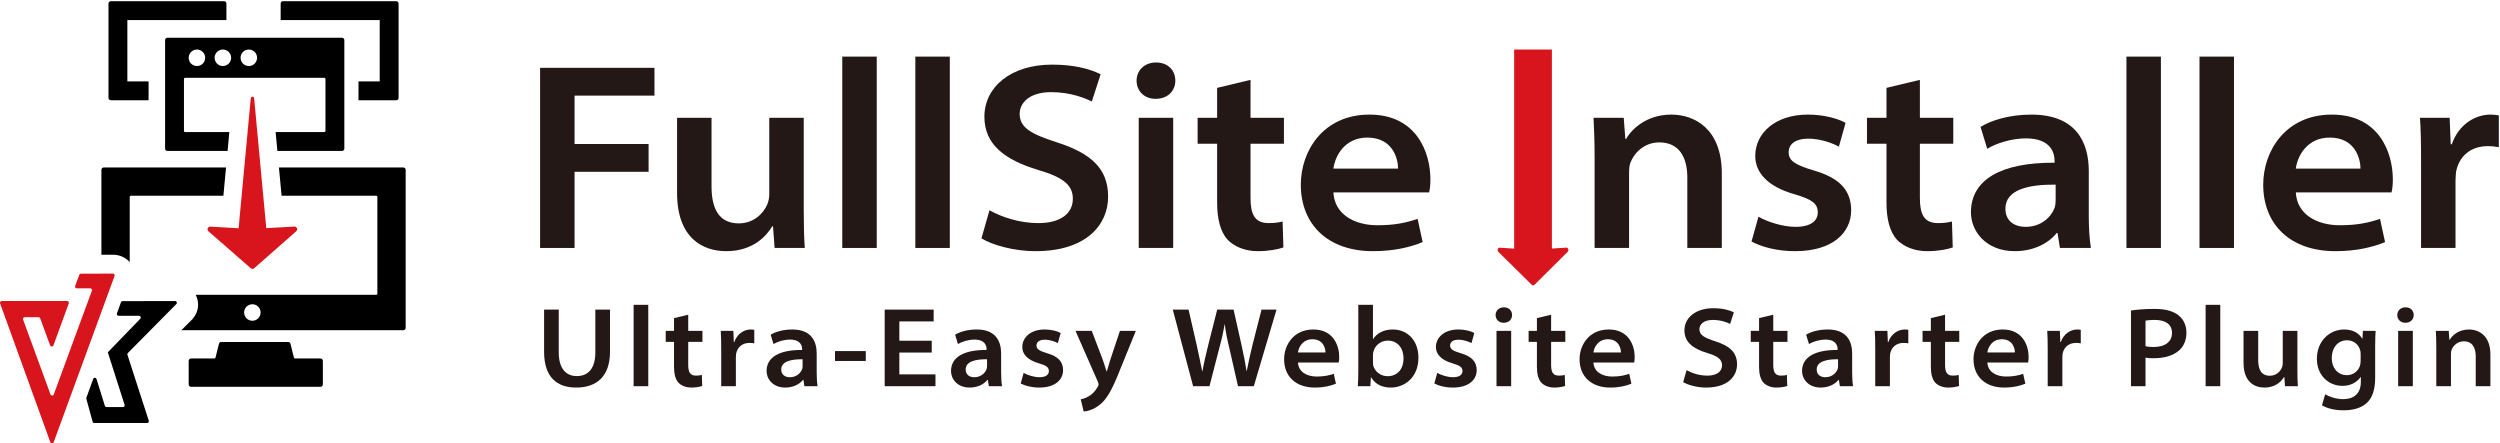 <svg width="1060" height="188" viewBox="0 0 1060 188" fill="none" xmlns="http://www.w3.org/2000/svg">
<path d="M1026.53 105.136V68.421C1026.53 60.262 1026.41 54.936 1026.07 49.95H1038.65L1039.1 61.168H1039.56C1042.5 52.669 1049.53 48.59 1055.99 48.59C1057.35 48.59 1058.25 48.703 1059.5 48.93V62.415C1058.14 62.188 1056.78 61.962 1054.85 61.962C1047.37 61.962 1042.62 66.381 1041.37 72.84C1041.26 74.087 1041.14 75.446 1041.14 76.693V105.136H1026.53Z" fill="#231815"/>
<path d="M1013.99 81.566H973.427C973.881 90.858 982.265 95.504 992.122 95.504C999.26 95.504 1004.25 94.484 1009.12 92.784L1011.27 102.643C1006.06 104.796 999.147 106.496 990.196 106.496C971.048 106.496 959.605 95.164 959.605 78.279C959.605 64.115 969.009 48.59 988.723 48.59C1008.78 48.59 1014.56 64.794 1014.56 76.013C1014.56 78.393 1014.33 80.546 1013.99 81.566ZM973.427 71.48H1000.85C1000.85 67.627 998.807 58.335 987.817 58.335C978.186 58.335 974.107 66.154 973.427 71.48Z" fill="#231815"/>
<path d="M932.59 105.136V24H947.205V105.136H932.59Z" fill="#231815"/>
<path d="M901.609 105.136V24H916.225V105.136H901.609Z" fill="#231815"/>
<path d="M886.549 105.136H873.406L872.386 98.79H872.046C868.534 103.209 862.189 106.496 854.258 106.496C842.021 106.496 835.676 97.997 835.676 90.064C835.676 76.24 848.253 68.874 871.14 68.987V68.194C871.14 65.361 870.007 58.675 859.016 58.675C853.125 58.675 846.667 60.602 842.588 63.095L839.755 53.803C844.401 50.97 851.992 48.59 861.282 48.59C880.204 48.59 885.642 60.262 885.642 72.5V91.651C885.642 96.864 885.982 101.85 886.549 105.136ZM871.593 85.079V78.279C860.036 78.166 850.292 80.432 850.292 88.478C850.292 93.577 853.918 96.184 858.903 96.184C865.361 96.184 869.667 92.104 871.14 88.138C871.48 87.118 871.593 85.985 871.593 85.079Z" fill="#231815"/>
<path d="M799.868 37.258L814.031 33.859V49.95H828.193V60.942H814.031V83.832C814.031 90.631 815.617 94.597 821.735 94.597C824.454 94.597 826.381 94.257 827.627 93.917L827.967 104.909C825.814 105.702 821.735 106.496 817.09 106.496C811.538 106.496 807.006 104.456 804.287 101.623C801.228 98.223 799.868 92.784 799.868 85.872V60.942H791.597V49.95H799.868V37.258Z" fill="#231815"/>
<path d="M742.64 102.416L745.585 91.878C748.984 93.917 755.782 96.184 761.221 96.184C767.906 96.184 770.738 93.577 770.738 90.064C770.738 86.212 768.132 84.512 760.881 82.359C749.211 79.073 744.226 72.953 744.226 66.154C744.226 56.409 752.723 48.59 766.546 48.59C773.118 48.59 779.122 50.176 782.522 52.103L779.689 62.188C777.31 60.828 772.098 58.789 766.659 58.789C761.334 58.789 758.388 61.055 758.388 64.568C758.388 68.307 761.448 70.007 769.039 72.273C779.916 75.446 784.788 80.546 784.901 89.045C784.901 98.677 777.083 106.496 761.108 106.496C753.63 106.496 747.172 104.796 742.64 102.416Z" fill="#231815"/>
<path d="M676.113 105.136V66.608C676.113 60.262 675.887 54.709 675.66 49.95H688.463L689.143 58.902H689.483C691.862 54.596 698.32 48.59 708.631 48.59C718.375 48.59 730.045 54.483 730.045 73.52V105.136H715.429V75.333C715.429 66.608 711.916 60.375 703.532 60.375C697.187 60.375 692.882 64.794 691.296 68.987C690.842 70.121 690.729 71.82 690.729 73.18V105.136H676.113Z" fill="#231815"/>
<path d="M658 105.386L664.064 105.002C664.921 104.948 665.336 106.173 664.67 106.788L650.596 120.775C650.272 121.074 649.808 121.075 649.483 120.777L635.332 106.811C634.662 106.196 635.079 104.965 635.938 105.021L642 105.422V21H658V105.386Z" fill="#D8141C"/>
<path d="M605.929 81.566H565.367C565.82 90.858 574.204 95.504 584.061 95.504C591.199 95.504 596.185 94.484 601.057 92.784L603.209 102.643C597.997 104.796 591.086 106.496 582.135 106.496C562.987 106.496 551.544 95.164 551.544 78.279C551.544 64.115 560.948 48.59 580.662 48.59C600.717 48.59 606.495 64.794 606.495 76.013C606.495 78.393 606.268 80.546 605.929 81.566ZM565.367 71.48H592.786C592.786 67.627 590.746 58.335 579.756 58.335C570.125 58.335 566.047 66.154 565.367 71.48Z" fill="#231815"/>
<path d="M516.062 37.258L530.225 33.859V49.95H544.387V60.942H530.225V83.832C530.225 90.631 531.811 94.597 537.929 94.597C540.649 94.597 542.575 94.257 543.821 93.917L544.161 104.909C542.008 105.702 537.929 106.496 533.284 106.496C527.732 106.496 523.2 104.456 520.481 101.623C517.422 98.223 516.062 92.784 516.062 85.872V60.942H507.791V49.95H516.062V37.258Z" fill="#231815"/>
<path d="M497.431 105.136H482.816V49.95H497.431V105.136ZM490.18 26.493C495.279 26.493 498.338 29.892 498.338 34.199C498.338 38.391 495.279 41.904 489.953 41.904C484.968 41.904 481.909 38.391 481.909 34.199C481.909 30.006 485.082 26.493 490.18 26.493Z" fill="#231815"/>
<path d="M416.138 101.056L419.537 89.158C424.635 91.991 432.113 94.597 440.271 94.597C449.675 94.597 454.887 90.518 454.887 84.285C454.887 78.619 451.035 75.22 440.158 72.047C426.222 67.854 417.384 61.395 417.384 49.497C417.384 36.805 428.714 27.399 446.049 27.399C455.453 27.399 462.025 29.213 466.67 31.479L462.931 43.038C459.985 41.564 453.867 39.071 445.709 39.071C436.192 39.071 432.34 43.831 432.34 48.25C432.34 54.143 437.212 56.862 448.202 60.375C462.591 65.021 469.843 71.48 469.843 83.379C469.843 95.164 460.778 106.496 439.025 106.496C430.187 106.496 420.896 104.003 416.138 101.056Z" fill="#231815"/>
<path d="M388.103 105.136V24H402.719V105.136H388.103Z" fill="#231815"/>
<path d="M357.122 105.136V24H371.738V105.136H357.122Z" fill="#231815"/>
<path d="M340.783 49.95V88.478C340.783 95.164 340.896 100.716 341.236 105.136H328.433L327.753 95.957H327.413C325.034 100.037 319.256 106.496 307.926 106.496C297.955 106.496 287.078 100.943 287.078 81.792V49.95H301.694V79.073C301.694 88.705 304.98 94.711 313.251 94.711C319.482 94.711 323.674 90.631 325.374 86.552C325.827 85.418 326.167 83.945 326.167 82.472V49.95H340.783Z" fill="#231815"/>
<path d="M229 105.136V28.759H277.493V40.544H243.616V61.055H275V72.84H243.616V105.136H229Z" fill="#231815"/>
<path d="M1032.99 163.749V147.363C1032.99 144.664 1032.9 142.303 1032.8 140.279H1038.25L1038.54 144.086H1038.68C1039.69 142.255 1042.44 139.701 1046.82 139.701C1050.97 139.701 1055.93 142.207 1055.93 150.303V163.749H1049.71V151.074C1049.71 147.363 1048.22 144.713 1044.66 144.713C1041.96 144.713 1040.13 146.592 1039.45 148.375C1039.26 148.857 1039.21 149.58 1039.21 150.158V163.749H1032.99Z" fill="#231815"/>
<path d="M1023.04 163.749H1016.82V140.279H1023.04V163.749ZM1019.96 130.303C1022.12 130.303 1023.42 131.749 1023.42 133.58C1023.42 135.363 1022.12 136.857 1019.86 136.857C1017.74 136.857 1016.44 135.363 1016.44 133.58C1016.44 131.797 1017.79 130.303 1019.96 130.303Z" fill="#231815"/>
<path d="M1001.87 140.279H1007.27C1007.17 141.773 1007.07 143.604 1007.07 146.833V160.134C1007.07 164.857 1006.06 168.664 1003.32 171.026C1000.62 173.387 996.859 173.966 993.582 173.966C990.306 173.966 986.74 173.243 984.524 171.845L985.873 167.17C987.559 168.183 990.402 169.243 993.534 169.243C997.678 169.243 1001 167.17 1001 161.917V159.845H1000.91C999.413 162.014 996.763 163.604 993.245 163.604C987.077 163.604 982.355 158.929 982.355 152.134C982.355 144.568 987.8 139.701 993.92 139.701C998.016 139.701 1000.38 141.58 1001.58 143.604H1001.68L1001.87 140.279ZM1000.91 152.954V150.062C1000.91 149.484 1000.86 148.954 1000.71 148.472C999.991 146.014 997.967 144.279 995.124 144.279C991.559 144.279 988.668 147.026 988.668 151.942C988.668 155.556 990.836 159.074 995.124 159.074C997.775 159.074 999.943 157.291 1000.62 155.074C1000.81 154.448 1000.91 153.628 1000.91 152.954Z" fill="#231815"/>
<path d="M974.098 140.279V156.664C974.098 159.508 974.146 161.869 974.29 163.749H968.845L968.556 159.845H968.412C967.4 161.58 964.942 164.327 960.124 164.327C955.884 164.327 951.258 161.966 951.258 153.821V140.279H957.474V152.664C957.474 156.761 958.871 159.315 962.389 159.315C965.039 159.315 966.822 157.58 967.544 155.845C967.737 155.363 967.882 154.737 967.882 154.11V140.279H974.098Z" fill="#231815"/>
<path d="M935.183 163.749V129.243H941.399V163.749H935.183Z" fill="#231815"/>
<path d="M903.533 163.749V131.652C905.846 131.315 909.074 130.978 913.652 130.978C918.277 130.978 921.602 131.99 923.722 133.725C925.698 135.267 927.047 137.821 927.047 141.002C927.047 143.99 926.083 146.592 924.156 148.375C921.65 150.737 917.796 151.893 913.073 151.893C911.772 151.893 910.616 151.845 909.7 151.604V163.749H903.533ZM909.7 135.941V146.785C910.568 147.026 911.724 147.122 913.17 147.122C917.94 147.122 920.928 144.954 920.928 141.146C920.928 137.387 917.988 135.652 913.7 135.652C911.724 135.652 910.375 135.845 909.7 135.941Z" fill="#231815"/>
<path d="M868.224 163.749V148.134C868.224 144.664 868.176 142.399 868.031 140.279H873.38L873.572 145.05H873.765C875.018 141.436 878.005 139.701 880.752 139.701C881.33 139.701 881.716 139.749 882.246 139.845V145.58C881.668 145.484 881.089 145.387 880.27 145.387C877.09 145.387 875.066 147.267 874.536 150.014C874.488 150.544 874.44 151.122 874.44 151.652V163.749H868.224Z" fill="#231815"/>
<path d="M859.896 153.725H842.646C842.838 157.676 846.404 159.652 850.596 159.652C853.632 159.652 855.752 159.219 857.824 158.496L858.74 162.689C856.523 163.604 853.584 164.327 849.777 164.327C841.634 164.327 836.767 159.508 836.767 152.327C836.767 146.303 840.766 139.701 849.151 139.701C857.68 139.701 860.137 146.592 860.137 151.363C860.137 152.375 860.041 153.291 859.896 153.725ZM842.646 149.436H854.307C854.307 147.797 853.439 143.845 848.765 143.845C844.67 143.845 842.935 147.17 842.646 149.436Z" fill="#231815"/>
<path d="M818.682 134.881L824.705 133.435V140.279H830.728V144.954H824.705V154.689C824.705 157.58 825.38 159.267 827.982 159.267C829.138 159.267 829.957 159.122 830.487 158.978L830.632 163.652C829.716 163.99 827.982 164.327 826.006 164.327C823.645 164.327 821.718 163.46 820.561 162.255C819.26 160.809 818.682 158.496 818.682 155.556V144.954H815.164V140.279H818.682V134.881Z" fill="#231815"/>
<path d="M795.1 163.749V148.134C795.1 144.664 795.052 142.399 794.908 140.279H800.256L800.449 145.05H800.642C801.895 141.436 804.882 139.701 807.629 139.701C808.207 139.701 808.592 139.749 809.122 139.845V145.58C808.544 145.484 807.966 145.387 807.147 145.387C803.967 145.387 801.943 147.267 801.413 150.014C801.365 150.544 801.316 151.122 801.316 151.652V163.749H795.1Z" fill="#231815"/>
<path d="M785.7 163.749H780.111L779.677 161.05H779.532C778.039 162.929 775.34 164.327 771.967 164.327C766.763 164.327 764.065 160.713 764.065 157.339C764.065 151.46 769.413 148.327 779.147 148.375V148.038C779.147 146.833 778.665 143.99 773.991 143.99C771.485 143.99 768.739 144.809 767.004 145.869L765.8 141.917C767.775 140.713 771.004 139.701 774.955 139.701C783.002 139.701 785.315 144.664 785.315 149.869V158.014C785.315 160.231 785.459 162.351 785.7 163.749ZM779.34 155.219V152.327C774.425 152.279 770.281 153.243 770.281 156.664C770.281 158.833 771.823 159.942 773.943 159.942C776.689 159.942 778.521 158.207 779.147 156.52C779.291 156.086 779.34 155.604 779.34 155.219Z" fill="#231815"/>
<path d="M745.841 134.881L751.864 133.435V140.279H757.887V144.954H751.864V154.689C751.864 157.58 752.539 159.267 755.141 159.267C756.297 159.267 757.116 159.122 757.646 158.978L757.791 163.652C756.875 163.99 755.141 164.327 753.165 164.327C750.804 164.327 748.876 163.46 747.72 162.255C746.419 160.809 745.841 158.496 745.841 155.556V144.954H742.323V140.279H745.841V134.881Z" fill="#231815"/>
<path d="M713.666 162.014L715.111 156.954C717.28 158.158 720.46 159.267 723.929 159.267C727.929 159.267 730.145 157.532 730.145 154.881C730.145 152.472 728.507 151.026 723.881 149.676C717.954 147.893 714.196 145.146 714.196 140.086C714.196 134.688 719.014 130.688 726.387 130.688C730.386 130.688 733.181 131.46 735.156 132.423L733.566 137.339C732.314 136.713 729.711 135.652 726.242 135.652C722.195 135.652 720.556 137.676 720.556 139.556C720.556 142.062 722.628 143.219 727.302 144.713C733.422 146.688 736.506 149.435 736.506 154.496C736.506 159.508 732.651 164.327 723.399 164.327C719.641 164.327 715.69 163.267 713.666 162.014Z" fill="#231815"/>
<path d="M692.867 153.725H675.616C675.809 157.676 679.375 159.652 683.567 159.652C686.603 159.652 688.723 159.219 690.795 158.496L691.71 162.689C689.494 163.604 686.554 164.327 682.748 164.327C674.604 164.327 669.738 159.508 669.738 152.327C669.738 146.303 673.737 139.701 682.121 139.701C690.65 139.701 693.108 146.592 693.108 151.363C693.108 152.375 693.011 153.291 692.867 153.725ZM675.616 149.436H687.277C687.277 147.797 686.41 143.845 681.736 143.845C677.64 143.845 675.905 147.17 675.616 149.436Z" fill="#231815"/>
<path d="M651.652 134.881L657.676 133.435V140.279H663.699V144.954H657.676V154.689C657.676 157.58 658.35 159.267 660.952 159.267C662.109 159.267 662.928 159.122 663.458 158.978L663.602 163.652C662.687 163.99 660.952 164.327 658.977 164.327C656.615 164.327 654.688 163.46 653.532 162.255C652.231 160.809 651.652 158.496 651.652 155.556V144.954H648.135V140.279H651.652V134.881Z" fill="#231815"/>
<path d="M640.734 163.749H634.518V140.279H640.734V163.749ZM637.65 130.303C639.818 130.303 641.119 131.749 641.119 133.58C641.119 135.363 639.818 136.857 637.553 136.857C635.433 136.857 634.132 135.363 634.132 133.58C634.132 131.797 635.481 130.303 637.65 130.303Z" fill="#231815"/>
<path d="M608.147 162.592L609.4 158.11C610.846 158.978 613.737 159.942 616.05 159.942C618.893 159.942 620.097 158.833 620.097 157.339C620.097 155.701 618.989 154.978 615.905 154.062C610.942 152.664 608.822 150.062 608.822 147.17C608.822 143.026 612.436 139.701 618.315 139.701C621.109 139.701 623.663 140.375 625.109 141.195L623.904 145.484C622.892 144.905 620.676 144.038 618.363 144.038C616.098 144.038 614.845 145.002 614.845 146.496C614.845 148.086 616.146 148.809 619.375 149.773C624 151.122 626.072 153.291 626.121 156.905C626.121 161.002 622.796 164.327 616.002 164.327C612.821 164.327 610.075 163.604 608.147 162.592Z" fill="#231815"/>
<path d="M581.026 163.749H575.725C575.822 162.207 575.918 159.652 575.918 157.098V129.243H582.134V143.749H582.23C583.724 141.339 586.615 139.701 590.567 139.701C596.831 139.701 601.457 144.472 601.408 151.701C601.408 160.134 595.433 164.327 589.699 164.327C586.374 164.327 583.242 163.17 581.363 159.99H581.267L581.026 163.749ZM582.134 150.688V153.58C582.134 154.062 582.182 154.496 582.23 154.978C582.857 157.339 585.218 159.508 588.302 159.508C592.446 159.508 595.096 156.616 595.096 151.893C595.096 147.845 592.783 144.423 588.398 144.423C585.652 144.423 583.05 146.207 582.327 149.146C582.182 149.628 582.134 150.11 582.134 150.688Z" fill="#231815"/>
<path d="M567.591 153.725H550.34C550.533 157.676 554.099 159.652 558.291 159.652C561.326 159.652 563.447 159.219 565.519 158.496L566.434 162.689C564.218 163.604 561.278 164.327 557.472 164.327C549.328 164.327 544.462 159.508 544.462 152.327C544.462 146.303 548.461 139.701 556.845 139.701C565.374 139.701 567.831 146.592 567.831 151.363C567.831 152.375 567.735 153.291 567.591 153.725ZM550.34 149.436H562.001C562.001 147.797 561.134 143.845 556.46 143.845C552.364 143.845 550.629 147.17 550.34 149.436Z" fill="#231815"/>
<path d="M512.818 163.749H505.88L497.255 131.267H503.952L507.373 146.207C508.241 150.207 509.156 154.448 509.735 157.435H509.831C510.361 154.255 511.325 150.255 512.337 146.11L516.095 131.267H523.034L526.455 146.544C527.322 150.399 528.045 154.062 528.527 157.291H528.623C529.25 153.966 530.117 150.207 531.081 146.158L534.887 131.267H541.248L531.611 163.749H524.913L521.251 147.652C520.335 143.845 519.709 140.954 519.323 137.532H519.227C518.649 140.905 518.022 143.845 516.962 147.652L512.818 163.749Z" fill="#231815"/>
<path d="M456.011 140.279H462.902L467.672 152.809C468.154 154.207 468.78 156.134 469.166 157.436H469.31C469.744 156.086 470.226 154.255 470.708 152.713L474.852 140.279H481.597L475.189 156.038C471.334 166.014 468.973 169.532 466.178 171.701C463.672 173.676 461.119 174.351 459.48 174.496L458.228 169.291C459.191 169.146 460.492 168.713 461.745 167.942C462.95 167.267 464.443 165.869 465.407 164.038C465.648 163.701 465.793 163.315 465.793 163.026C465.793 162.785 465.744 162.399 465.455 161.773L456.011 140.279Z" fill="#231815"/>
<path d="M432.773 162.592L434.026 158.11C435.471 158.978 438.362 159.942 440.675 159.942C443.518 159.942 444.723 158.833 444.723 157.339C444.723 155.701 443.615 154.978 440.531 154.062C435.568 152.664 433.447 150.062 433.447 147.17C433.447 143.026 437.061 139.701 442.94 139.701C445.735 139.701 448.289 140.375 449.734 141.195L448.529 145.484C447.518 144.905 445.301 144.038 442.988 144.038C440.723 144.038 439.471 145.002 439.471 146.496C439.471 148.086 440.772 148.809 444 149.773C448.626 151.122 450.698 153.291 450.746 156.905C450.746 161.002 447.421 164.327 440.627 164.327C437.447 164.327 434.7 163.604 432.773 162.592Z" fill="#231815"/>
<path d="M424.866 163.749H419.277L418.843 161.05H418.699C417.205 162.929 414.506 164.327 411.134 164.327C405.929 164.327 403.231 160.713 403.231 157.339C403.231 151.46 408.58 148.327 418.313 148.375V148.038C418.313 146.833 417.831 143.99 413.157 143.99C410.652 143.99 407.905 144.809 406.17 145.869L404.966 141.917C406.941 140.713 410.17 139.701 414.121 139.701C422.168 139.701 424.481 144.664 424.481 149.869V158.014C424.481 160.231 424.625 162.351 424.866 163.749ZM418.506 155.219V152.327C413.591 152.279 409.447 153.243 409.447 156.664C409.447 158.833 410.989 159.942 413.109 159.942C415.856 159.942 417.687 158.207 418.313 156.52C418.458 156.086 418.506 155.604 418.506 155.219Z" fill="#231815"/>
<path d="M395.054 144.472V149.484H381.321V158.737H396.644V163.749H375.105V131.267H395.873V136.279H381.321V144.472H395.054Z" fill="#231815"/>
<path d="M354.037 148.857H367.096V153.05H354.037V148.857Z" fill="#231815"/>
<path d="M346.661 163.749H341.071L340.638 161.05H340.493C338.999 162.929 336.301 164.327 332.928 164.327C327.724 164.327 325.026 160.713 325.026 157.339C325.026 151.46 330.374 148.327 340.108 148.375V148.038C340.108 146.833 339.626 143.99 334.952 143.99C332.446 143.99 329.7 144.809 327.965 145.869L326.76 141.917C328.736 140.713 331.964 139.701 335.915 139.701C343.962 139.701 346.275 144.664 346.275 149.869V158.014C346.275 160.231 346.42 162.351 346.661 163.749ZM340.3 155.219V152.327C335.385 152.279 331.241 153.243 331.241 156.664C331.241 158.833 332.783 159.942 334.904 159.942C337.65 159.942 339.481 158.207 340.108 156.52C340.252 156.086 340.3 155.604 340.3 155.219Z" fill="#231815"/>
<path d="M305.791 163.749V148.134C305.791 144.664 305.742 142.399 305.598 140.279H310.946L311.139 145.05H311.332C312.585 141.436 315.572 139.701 318.319 139.701C318.897 139.701 319.283 139.749 319.813 139.845V145.58C319.234 145.484 318.656 145.387 317.837 145.387C314.657 145.387 312.633 147.267 312.103 150.014C312.055 150.544 312.007 151.122 312.007 151.652V163.749H305.791Z" fill="#231815"/>
<path d="M285.784 134.881L291.807 133.435V140.279H297.83V144.954H291.807V154.689C291.807 157.58 292.481 159.267 295.083 159.267C296.24 159.267 297.059 159.122 297.589 158.978L297.734 163.652C296.818 163.99 295.083 164.327 293.108 164.327C290.747 164.327 288.819 163.46 287.663 162.255C286.362 160.809 285.784 158.496 285.784 155.556V144.954H282.266V140.279H285.784V134.881Z" fill="#231815"/>
<path d="M268.649 163.749V129.243H274.865V163.749H268.649Z" fill="#231815"/>
<path d="M230.693 131.267H236.909V149.387C236.909 156.086 239.848 159.46 244.57 159.46C249.485 159.46 252.425 156.134 252.425 149.387V131.267H258.641V149.146C258.641 159.701 252.858 164.327 244.281 164.327C236.234 164.327 230.693 160.038 230.693 149.146V131.267Z" fill="#231815"/>
<path d="M74.247 127.637L51.978 127.687C51.678 127.687 51.378 127.886 51.278 128.184L49.576 132.909C49.426 133.406 49.776 133.904 50.277 133.904H58.934C59.584 133.904 59.935 134.699 59.484 135.147L45.673 149.42H45.723L52.829 171.65C52.979 172.148 52.629 172.595 52.128 172.595H45.172C44.822 172.595 44.572 172.396 44.472 172.098L40.919 160.709C40.719 160.013 39.768 160.013 39.518 160.66L36.615 168.667C36.565 168.816 36.565 168.965 36.615 169.114L39.267 178.812C39.368 179.11 39.668 179.359 39.968 179.359H62.387C62.887 179.359 63.237 178.862 63.087 178.414L54.03 150.415C53.93 150.166 54.03 149.868 54.23 149.669L74.797 128.881C75.247 128.433 74.897 127.637 74.247 127.637Z" fill="black"/>
<path d="M47.875 116L34.313 116.05C34.013 116.05 33.713 116.249 33.613 116.547L31.861 121.272C31.661 121.769 32.062 122.266 32.562 122.266H38.267C38.767 122.266 39.117 122.764 38.967 123.261L22.804 167.224C22.554 167.871 21.653 167.871 21.403 167.224L9.793 135.495C9.593 134.998 9.993 134.5 10.494 134.5H16.349C16.649 134.5 16.949 134.699 17.049 134.998L21.253 146.436C21.503 147.083 22.404 147.083 22.654 146.436L29.159 128.632C29.359 128.135 28.959 127.637 28.459 127.637H0.736C0.235 127.637 -0.115 128.135 0.035 128.632L21.353 187.515C21.603 188.162 22.504 188.162 22.754 187.515L48.575 116.995C48.725 116.497 48.375 116 47.875 116Z" fill="#D8141C"/>
<path d="M122.191 145C122.662 145 123.07 145.329 123.169 145.79L124.619 151.621C124.674 151.844 124.875 152 125.104 152H135.888C136.441 152 136.888 152.448 136.888 153V163C136.888 163.552 136.441 164 135.888 164H81C80.448 164 80 163.552 80 163V153C80 152.448 80.448 152 81 152H90.895C91.125 152 91.324 151.844 91.38 151.621L92.831 145.79C92.93 145.329 93.337 145 93.808 145H122.191ZM171 71C171.552 71 172 71.448 172 72V139C172 139.552 171.552 140 171 140H76.917L81.763 135.151L81.737 135.127C84.406 132.008 84.528 128.237 83.071 125.198C83.039 125.132 83.005 125.066 82.971 125H159.5C159.776 125 160 124.776 160 124.5V83.5C160 83.224 159.776 83 159.5 83H119.391L118.267 71H171ZM107 129C105.067 129 103.5 130.567 103.5 132.5C103.5 134.433 105.067 136 107 136C108.933 136 110.5 134.433 110.5 132.5C110.5 130.567 108.933 129 107 129ZM94.716 83H55.5C55.224 83 55 83.224 55 83.5V111.135C53.325 109.256 50.87 108 47.838 108H47.805L43 108.018V72C43 71.448 43.447 71 44 71H95.838L94.716 83ZM145 16C145.552 16 146 16.448 146 17V63C146 63.552 145.552 64 145 64H117.611L116.862 56H137.5C137.776 56 138 55.776 138 55.5V33.5C138 33.224 137.776 33 137.5 33H78.5C78.224 33 78 33.224 78 33.5V55.5C78 55.776 78.224 56 78.5 56H97.241L96.493 64H71C70.448 64 70 63.552 70 63V17C70 16.448 70.448 16 71 16H145ZM83.5 21C81.567 21 80 22.567 80 24.5C80 26.433 81.567 28 83.5 28C85.433 28 87 26.433 87 24.5C87 22.567 85.433 21 83.5 21ZM94.5 21C92.567 21 91 22.567 91 24.5C91 26.433 92.567 28 94.5 28C96.433 28 98 26.433 98 24.5C98 22.567 96.433 21 94.5 21ZM105.5 21C103.567 21 102 22.567 102 24.5C102 26.433 103.567 28 105.5 28C107.433 28 109 26.433 109 24.5C109 22.567 107.433 21 105.5 21Z" fill="black"/>
<path d="M88.421 98.095C87.571 97.407 88.1 96.027 89.188 96.09L101.173 96.79L106.325 41.653C106.359 41.283 106.668 41 107.037 41C107.407 41 107.715 41.283 107.75 41.653L112.902 96.736L124.814 96.068C125.9 96.007 126.427 97.381 125.582 98.07L107.754 113.748C107.344 114.083 106.757 114.084 106.346 113.751L88.421 98.095Z" fill="#D8141C"/>
<path d="M47 0.5C46.448 0.5 46 0.948 46 1.5V41.5C46 42.052 46.448 42.5 47 42.5H63V34.5H54V8.5H90H96V1.5C96 0.948 95.552 0.5 95 0.5H47Z" fill="black"/>
<path d="M168 0.5C168.552 0.5 169 0.948 169 1.5V41.5C169 42.052 168.552 42.5 168 42.5H152V34.5H161V8.5H125H119V1.5C119 0.948 119.448 0.5 120 0.5H168Z" fill="black"/>
</svg>
